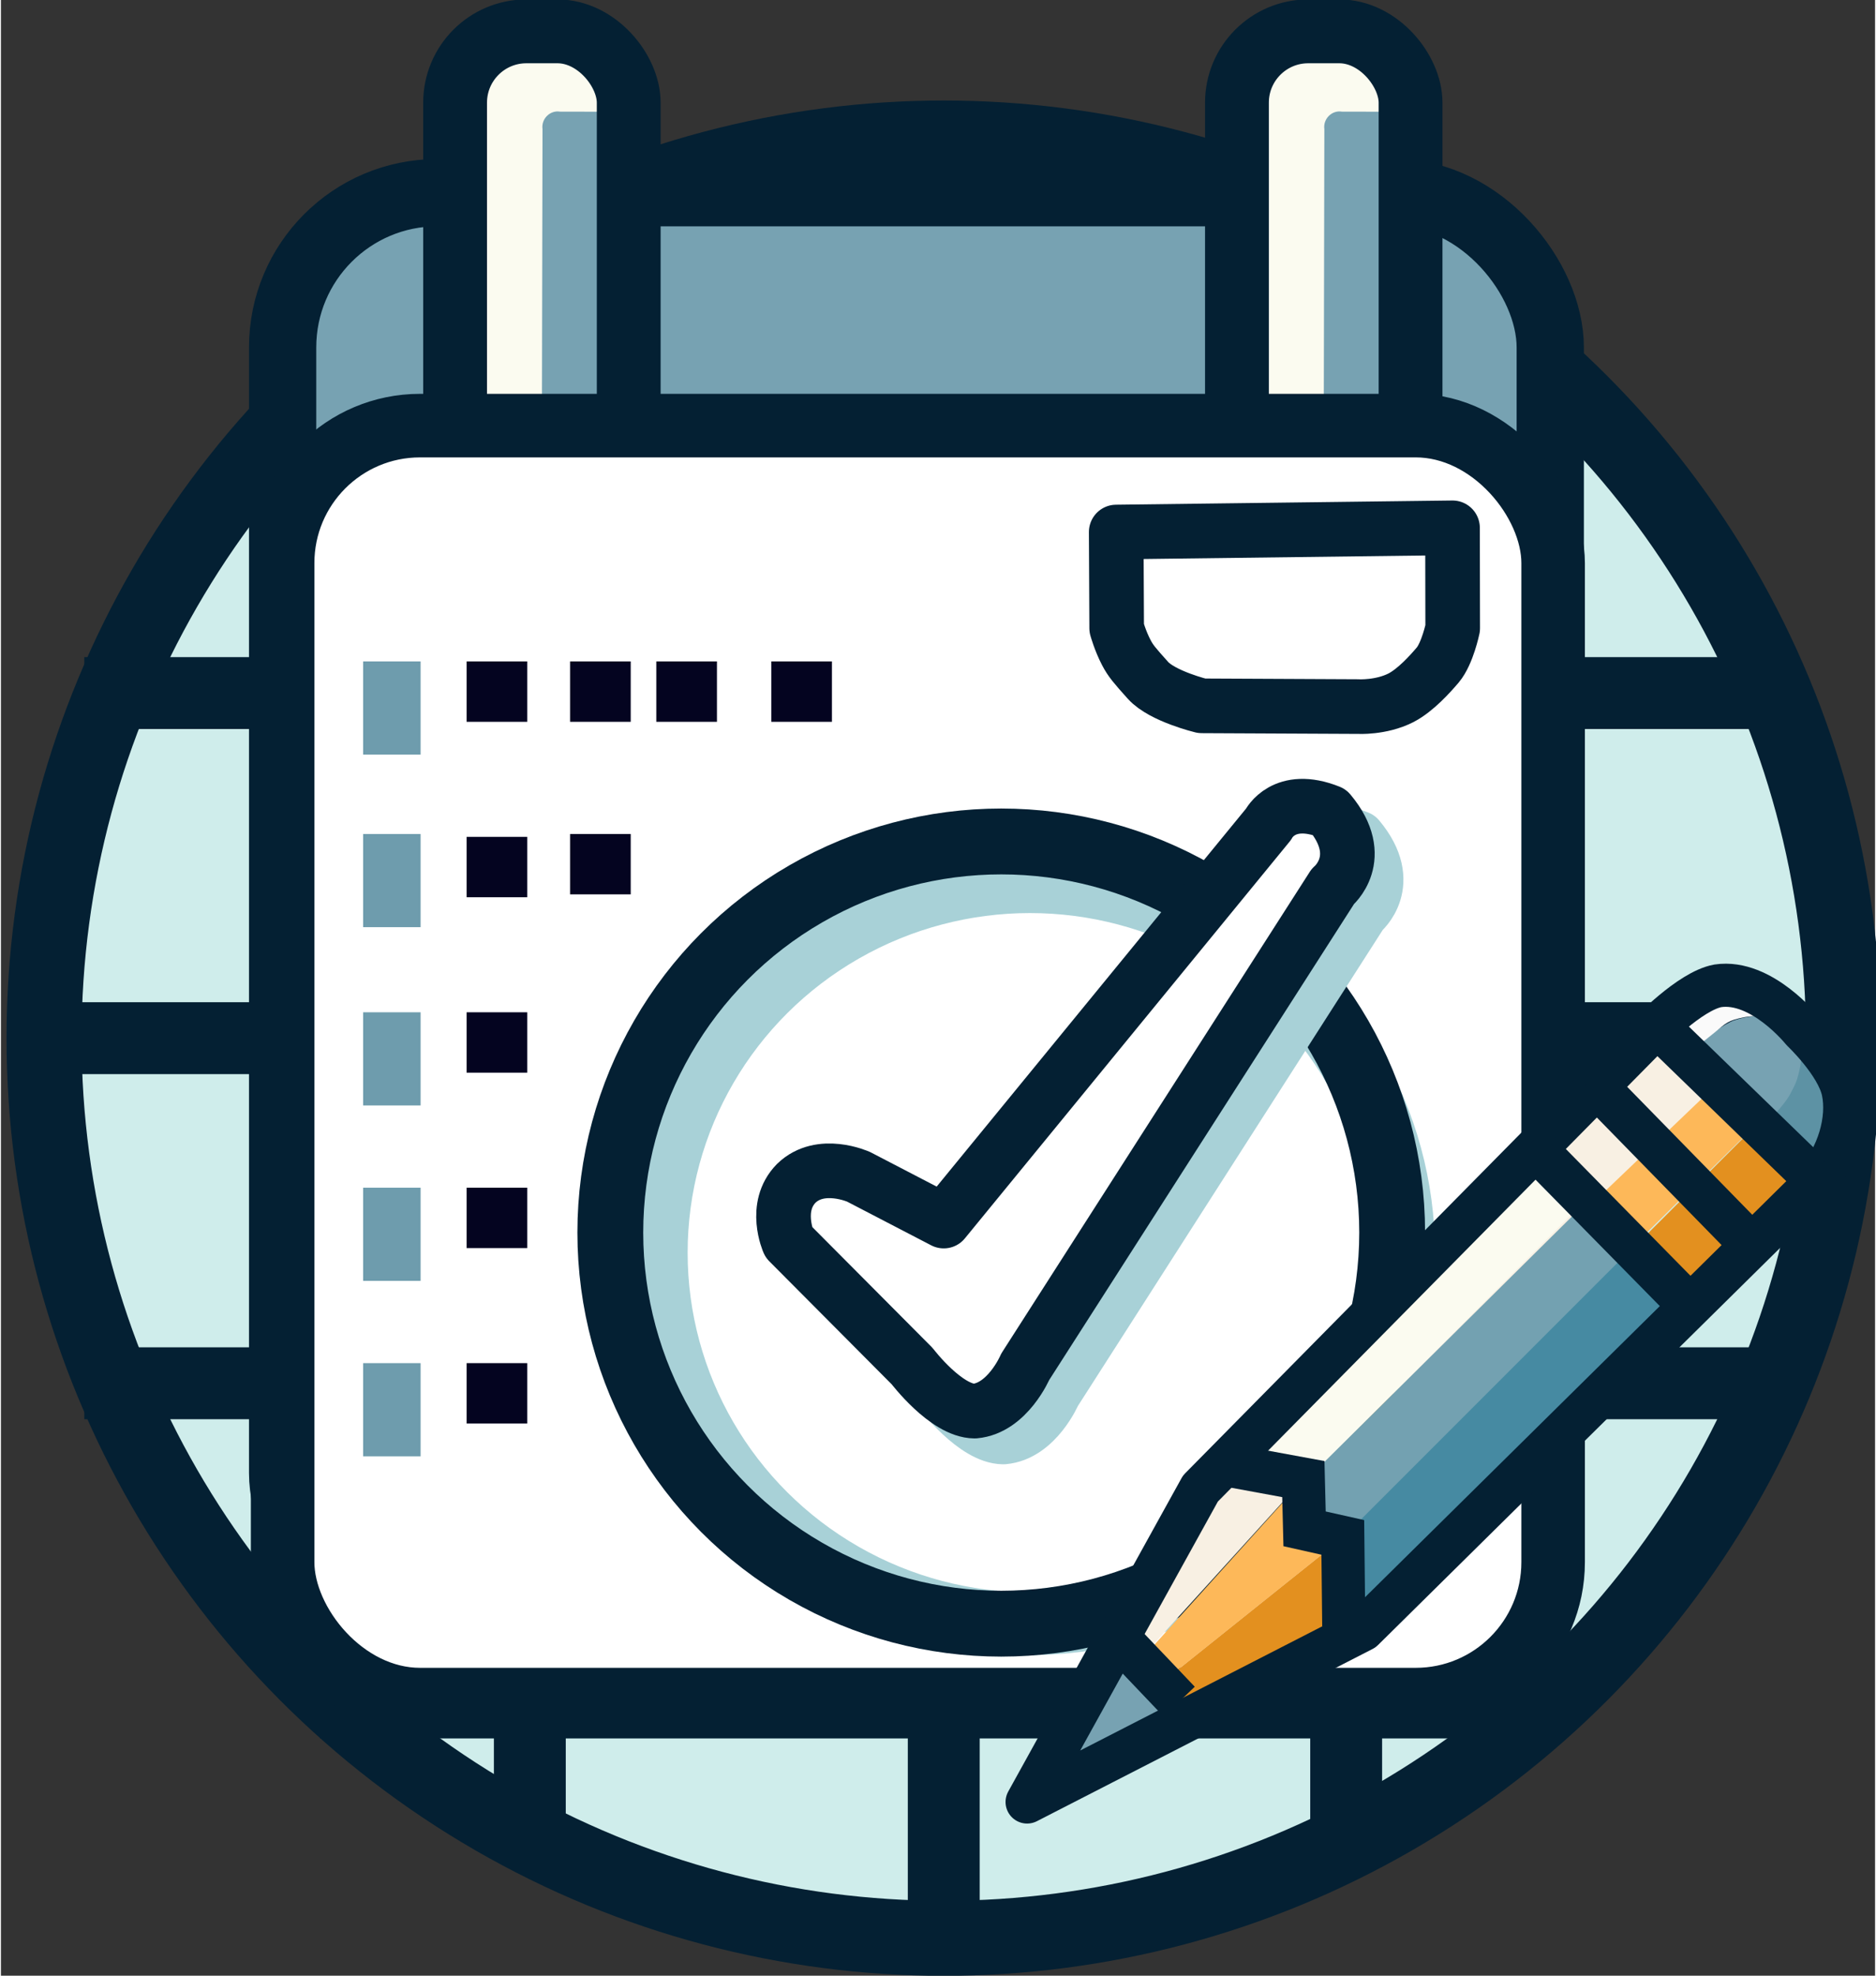 <?xml version="1.0" encoding="UTF-8"?>
<svg width="247" height="260" version="1.1" viewBox="0 0 65.2 68.7" xmlns="http://www.w3.org/2000/svg"><rect x="0" y="0" width="65.2" height="68.7" fill="#333333" stroke="none"/><g transform="translate(-81.2 -41.8)"><g stroke="#042033"><circle cx="114" cy="77.9" r="31.3" fill="#cfedeb" stroke-linecap="round" stroke-linejoin="round" stroke-width="2.61"/><g fill="#a8d1d7" stroke-width="2.5"><path d="m84.1 65.9h59.5"/><path d="m84.1 89.9h59.5"/><path d="m92.3 101h42.9"/><path d="m92.4 54.9h42.9"/><path d="m82.5 77.9 62.6 6e-6"/></g><g fill="none" stroke-width="2.5"><path d="m114 46.6v62.6"/><path d="m99.6 49.9v56"/><path d="m128 50.4v54.7"/></g></g><g><rect x="91.4" y="48.1" width="43.4" height="11.3" ry="3.67" fill="#77a2b2"/><rect x="91" y="48.5" width="44.1" height="49.9" ry="5.38" fill="none" stroke="#042033" stroke-linecap="round" stroke-linejoin="round" stroke-width="2.34"/><g transform="translate(0 .09)"><rect x="97" y="42.8" width="6.04" height="13.7" ry="2.48" fill="#77a2b2"/><path d="m97 56.5h3.02l0.021-10.3c-0.05-0.359 0.264-0.665 0.608-0.608l2.39 0.005-0.29-1.55-2.73-1.31-2.84 1.57z" fill="#fbfbf0"/><rect x="97" y="42.8" width="6.04" height="16.5" ry="2.48" fill="none" stroke="#042033" stroke-linecap="round" stroke-linejoin="round" stroke-width="2.22"/></g><g transform="translate(27.2 .09)"><rect x="97" y="42.8" width="6.04" height="13.7" ry="2.48" fill="#77a2b2"/><path d="m97 56.5h3.02l0.021-10.3c-0.05-0.359 0.264-0.665 0.608-0.608l2.39 0.005-0.29-1.55-2.73-1.31-2.84 1.57z" fill="#fbfbf0"/><rect x="97" y="42.8" width="6.04" height="16.5" ry="2.48" fill="none" stroke="#042033" stroke-linecap="round" stroke-linejoin="round" stroke-width="2.22"/></g><rect x="91" y="56.6" width="44.2" height="44.3" ry="4.78" fill="#fff" stroke="#042033" stroke-linecap="round" stroke-linejoin="round" stroke-width="2.21"/><path d="m120 60.3 11.7-0.146 6e-3 3.49s-0.182 0.877-0.52 1.28c-0.258 0.303-0.767 0.874-1.28 1.14-0.702 0.356-1.5 0.306-1.5 0.306l-5.43-0.026s-1.37-0.331-1.87-0.885c-0.465-0.519-0.602-0.675-0.755-0.968-0.213-0.407-0.335-0.847-0.335-0.847z" fill="none" stroke="#042033" stroke-linecap="round" stroke-linejoin="round" stroke-width="1.9"/><g transform="translate(0 1.06)" fill="none" stroke-linecap="round" stroke-linejoin="round"><ellipse cx="117" cy="84.3" rx="13" ry="12.9" stroke="#a8d1d7" stroke-width="2.18"/><circle cx="116" cy="83.6" r="13.6" stroke="#042033" stroke-width="2.29"/></g><g><g fill="#6e9cad"><rect x="93.8" y="64.8" width="2" height="3.24"/><rect x="93.8" y="70.8" width="2" height="3.24"/><rect x="93.8" y="77" width="2" height="3.24"/></g><g fill="#040420"><rect x="97.4" y="64.8" width="2.11" height="2.1"/><rect x="101" y="64.8" width="2.11" height="2.1"/><rect x="97.4" y="70.9" width="2.11" height="2.1"/><rect x="101" y="70.8" width="2.11" height="2.1"/><rect x="97.4" y="77" width="2.11" height="2.1"/></g><rect x="93.8" y="83.1" width="2" height="3.24" fill="#6e9cad"/><rect x="97.4" y="83.1" width="2.11" height="2.1" fill="#040420"/><rect x="93.8" y="89.2" width="2" height="3.24" fill="#6e9cad"/><rect x="97.4" y="89.2" width="2.11" height="2.1" fill="#040420"/><rect x="104" y="64.8" width="2.11" height="2.1" fill="#040420"/></g><rect x="108" y="64.8" width="2.11" height="2.1" fill="#040420"/><g transform="translate(0 1.06)" stroke-linecap="round" stroke-linejoin="round" stroke-width="1.9"><path d="m115 84.1 11.3-13.8s0.525-1.06 2.12-0.422c1.33 1.59 0.114 2.59 0.114 2.59l-10.7 16.7s-0.614 1.44-1.76 1.54c-0.99-0.006-2.17-1.56-2.17-1.56l-4.3-4.32s-0.542-1.22 0.265-2.04c0.848-0.824 2.17-0.226 2.17-0.226z" fill="none" stroke="#a8d1d7"/><path d="m114 83.2 11.3-13.8s0.525-1.06 2.12-0.422c1.33 1.59 0.114 2.59 0.114 2.59l-10.7 16.7s-0.614 1.44-1.76 1.54c-0.99-0.006-2.17-1.56-2.17-1.56l-4.3-4.32s-0.542-1.22 0.265-2.04c0.848-0.824 2.17-0.226 2.17-0.226z" fill="#fff" stroke="#042033"/></g><g transform="translate(78.3 -3.54)"><g><path d="m41.5 102 2.39 2.51-5.29 2.72 2.89-5.23" fill="#77a2b2"/><path d="m49.6 98.8-6.44 5.15-0.726-0.761 5.79-6.41 14.5-13.9 1.34 1.47-4.41 4.35z" fill="#fdb859"/><path d="m49.6 98.8-6.44 5.15 0.806 0.845 5.66-2.91 16.3-15.7-1.87-1.81z" fill="#e3901f"/><path d="m59.6 88.7 1.82 1.85-11.4 11.1-0.651-2.9z" fill="#468aa2"/><path d="m48.1 96.9-5.75 6.33-0.863-0.905 2.72-4.66 16.1-16.8 2.36 2.11z" fill="#f8f0e3"/><path d="m58.1 87-9.7 9.75-2.88-1.01 10.6-10.7z" fill="#fbfbf0"/><path d="m58 87.2 1.63 1.56-10.1 10.1-1.35-1.93z" fill="#73a1b1"/><path d="m65.9 80.7-2.37 3.01 2.05 2.24 1.46-1.85z" fill="#5d92a4"/><path d="m61.7 82 2.47 2.57s0.789-0.817 0.975-1.18 0.243-0.449 0.344-0.929c0.101-0.48 0.006-1.31 0.006-1.31s-0.611-0.536-1.21-0.51c-0.255 0.011-0.86 0.058-1.22 0.235-0.476 0.236-0.895 0.631-0.895 0.631z" fill="#77a2b2"/><path d="m60.6 80.7 1.05 1.22s0.472-0.351 0.871-0.679c0.398-0.328 0.447-0.416 1.04-0.532 0.59-0.116 1.95 0.028 1.95 0.028l-2.09-1.83z" fill="#fafafa"/></g><g fill="none" stroke="#042033" stroke-width="1.5"><path d="m38.6 108 6.03-10.9 15.6-15.8s1.42-1.5 2.4-1.68c1.52-0.227 2.94 1.55 2.94 1.55s1.22 1.15 1.42 2.12c0.199 0.961-0.143 2.26-1.01 3.22l-15.7 15.5z" stroke-linecap="round" stroke-linejoin="round"/><g><path d="m45.1 96.2 3.11 0.572 0.043 1.73 1.33 0.298 0.033 3.08"/><path d="m56.1 85.1 5.38 5.47"/><path d="m58.2 82.9 5.39 5.51"/><path d="m60.3 80.8 5.56 5.39"/><path d="m41.5 102 2.39 2.51"/></g></g><path d="m48.9 98.7" fill="#f8f0e3"/></g></g></g></svg>
